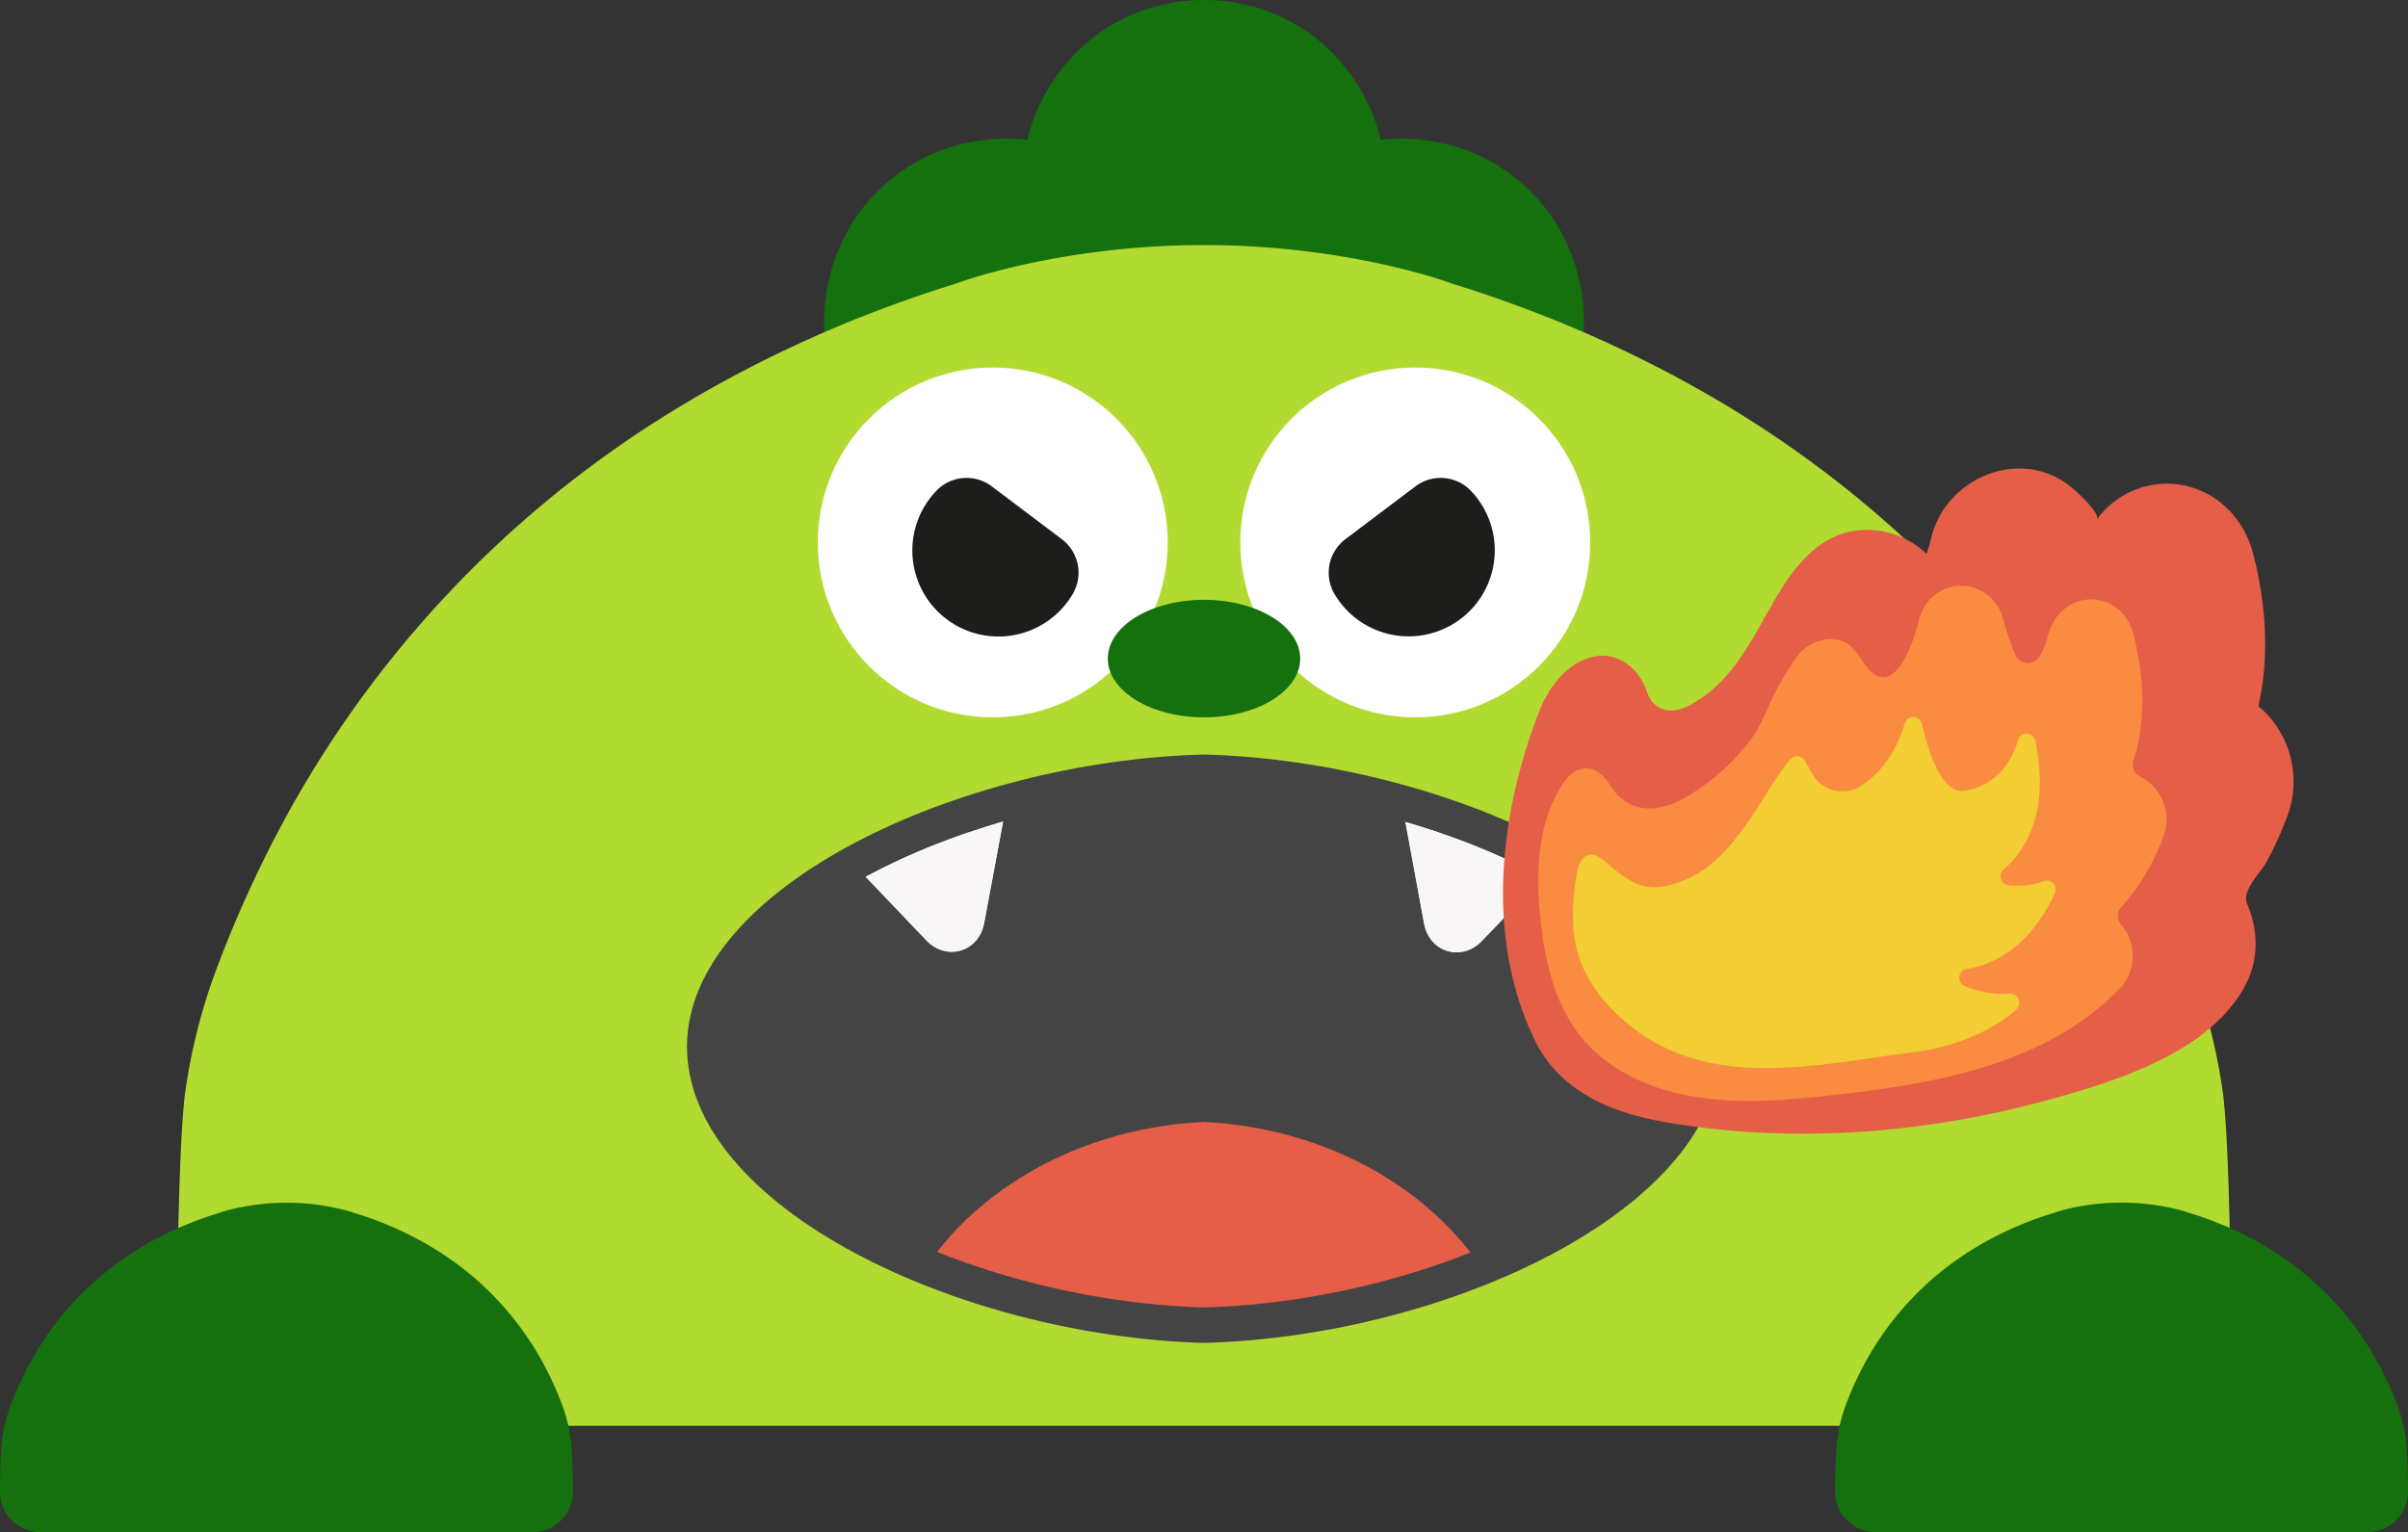 <svg xmlns="http://www.w3.org/2000/svg" xmlns:xlink="http://www.w3.org/1999/xlink" viewBox="0 0 1317.34 838.45"><rect x="0" y="0" width="1317.34" height="838.45" fill="#333333" stroke="none"/><defs><style>.cls-1{fill:none;}.cls-2{fill:#15700e;}.cls-3{fill:#b2db31;}.cls-4{fill:#fff;}.cls-5{fill:#1d1d1b;}.cls-6{fill:#444;}.cls-7{clip-path:url(#clip-path);}.cls-8{fill:#e55e48;}.cls-9{fill:#f8f6f7;}.cls-10{fill:#f98c41;}.cls-11{fill:#f2cd33;}</style><clipPath id="clip-path"><path class="cls-1" d="M658.82,432.28C528.94,435.8,395.31,502,395.24,572.69s133.4,138.9,263.27,142.79C788.39,711.87,922,644,922.1,573.26S788.69,436.08,658.82,432.28Z"/></clipPath></defs><title>monster_fire</title><g id="Layer_2" data-name="Layer 2"><g id="Layer_1-2" data-name="Layer 1"><path class="cls-2" d="M860.39,141.11h0c-16.86-46.3-62-69.58-105-64.58a100.55,100.55,0,0,0-10.77-26.94h0c-38.18-66.12-133.62-66.12-171.8,0h0A100.22,100.22,0,0,0,562,76.53c-43.08-5-88.2,18.28-105,64.58h0C430.83,212.86,492.18,286,567.38,272.72h0c42-7.41,70.74-38.69,79.35-75a103.93,103.93,0,0,0,11.94.7h0a104.06,104.06,0,0,0,11.94-.7c8.61,36.35,37.33,67.63,79.35,75h0C825.15,286,886.5,212.86,860.39,141.11Z"/><path class="cls-3" d="M1215.89,596.79A319.27,319.27,0,0,0,1199.18,531a654.3,654.3,0,0,0-36.94-81.45A595.52,595.52,0,0,0,956.37,229.25C906.92,198,852.07,173,794.27,155.19v0s-14.4-5.54-39.61-10.95a460.3,460.3,0,0,0-192,0c-25.21,5.41-39.61,10.95-39.61,10.95v0C465.27,173,410.42,198,361,229.25A595.52,595.52,0,0,0,155.1,449.51,654.37,654.37,0,0,0,118.15,531a319.24,319.24,0,0,0-16.7,65.83c-3,20.6-4.28,83.21-4.28,104.07v79.33h1123V700.86C1220.17,680,1218.92,617.39,1215.89,596.79Z"/><circle class="cls-4" cx="774.24" cy="296.83" r="95.72"/><circle class="cls-4" cx="543.1" cy="296.83" r="95.72"/><ellipse class="cls-2" cx="658.67" cy="360.39" rx="52.62" ry="32.16"/><path class="cls-2" d="M312.23,787.26a89.71,89.71,0,0,0-4.66-18.37,183,183,0,0,0-10.32-22.73,166.17,166.17,0,0,0-57.45-61.48A189.12,189.12,0,0,0,194.56,664h0A81.2,81.2,0,0,0,183.5,661a128.22,128.22,0,0,0-53.58,0,81.28,81.28,0,0,0-11,3.06h0a189.19,189.19,0,0,0-45.25,20.67,166.17,166.17,0,0,0-57.45,61.48A181.49,181.49,0,0,0,5.86,768.89,88.43,88.43,0,0,0,1.2,787.26C.35,793,0,810.48,0,816.31H0a22.14,22.14,0,0,0,22.14,22.14H291.28a22.14,22.14,0,0,0,22.14-22.14h0C313.42,810.48,313.07,793,312.23,787.26Z"/><path class="cls-2" d="M1316.14,787.26a89.06,89.06,0,0,0-4.66-18.37,181.49,181.49,0,0,0-10.31-22.73,166.28,166.28,0,0,0-57.46-61.48A189.12,189.12,0,0,0,1198.47,664h0a81.2,81.2,0,0,0-11.06-3.06,128.17,128.17,0,0,0-53.57,0,81.2,81.2,0,0,0-11.06,3.06h0a189.12,189.12,0,0,0-45.24,20.67,166.28,166.28,0,0,0-57.46,61.48,181.49,181.49,0,0,0-10.31,22.73,89.06,89.06,0,0,0-4.66,18.37c-.85,5.75-1.2,23.22-1.2,29h0a22.15,22.15,0,0,0,22.14,22.14H1295.2a22.15,22.15,0,0,0,22.14-22.14h0C1317.34,810.48,1317,793,1316.14,787.26Z"/><path class="cls-5" d="M729.87,324.73a47.09,47.09,0,0,0,66.39,15.92,47.06,47.06,0,0,0,8.06-72.42,22.88,22.88,0,0,0-30.08-2L736.1,295A23,23,0,0,0,729.87,324.73Z"/><path class="cls-5" d="M587.05,324.73a48.56,48.56,0,0,1-4.59,6.57,47.1,47.1,0,1,1-69.86-63.07,22.88,22.88,0,0,1,30.08-2L580.82,295A23,23,0,0,1,587.05,324.73Z"/><path class="cls-6" d="M659.39,412.9l-.55,0-.54,0C525,416.5,375.94,485.59,375.84,572.67c-.09,88,148.85,158.2,282.09,162.2h1.12c133.25-3.7,282.35-73.59,282.44-161.59C941.59,486.21,792.63,416.79,659.39,412.9Z"/><g class="cls-7"><path class="cls-8" d="M658.62,613.93c-75.41,3.66-138.87,44.76-164.33,101.55l164.22.18,164.22.18C797.4,659,734,617.75,658.62,613.93Z"/><path class="cls-9" d="M538.41,505.08c-2.95,15.86-20.57,21.1-31.71,9.43L456.78,462.2c-5.26-5.52-3.52-14.89,3.14-16.87l39.94-11.87,39.94-11.87c6.66-2,13.24,4.91,11.85,12.41Z"/><path class="cls-9" d="M779.07,505.34c2.92,15.87,20.53,21.15,31.69,9.5l50-52.2c5.28-5.51,3.56-14.88-3.1-16.87l-39.91-12-39.91-12c-6.66-2-13.26,4.88-11.88,12.38Z"/><path class="cls-9" d="M538.41,505.08c-2.95,15.86-20.57,21.1-31.71,9.43L456.78,462.2c-5.26-5.52-3.52-14.89,3.14-16.87l39.94-11.87,39.94-11.87c6.66-2,13.24,4.91,11.85,12.41Z"/><path class="cls-9" d="M779.07,505.34c2.92,15.87,20.53,21.15,31.69,9.5l50-52.2c5.28-5.51,3.56-14.88-3.1-16.87l-39.91-12-39.91-12c-6.66-2-13.26,4.88-11.88,12.38Z"/></g><path class="cls-8" d="M1245.14,396.94a51.37,51.37,0,0,0-9.65-10.44c5.73-25.27,4.81-53.67-2.82-83.37-6.19-24.12-27-39.88-50.47-38.32a47.24,47.24,0,0,0-35.13,19.57c2.27-3.14-10.06-14.4-12.27-16.38-27.53-24.65-70.54-7.46-78.49,27a68.45,68.45,0,0,1-2.36,8.07,47.36,47.36,0,0,0-35.64-13c-23.34,1.54-37.46,20.85-48.16,39.5-12.27,21.39-22.67,43.67-45.34,56.14-10.82,5.95-20.25,3.52-24.15-7.88-4.28-12.51-16.41-21.77-29.91-18.26s-23.39,16.26-28.32,28.8c-22.15,56.36-30.06,124.32-3,180.44,13.88,28.8,42.51,40.32,72.43,45.42,69.71,11.88,142,6.09,210-12.7,36.8-10.18,86.51-25.75,106.13-61.66,7.6-13.89,7.71-29.85,1.7-44.37l-.36-.87c-3.09-7.21,6.86-16.31,10.4-22.65a178.33,178.33,0,0,0,11.73-25.8A54,54,0,0,0,1245.14,396.94Z"/><path class="cls-10" d="M1183.73,457.18c4.34-11.75-1-26.53-12.7-32a7.34,7.34,0,0,1-3.89-8.95c6.47-20.18,6.52-43.91-.15-69.64-3-11.68-13.19-19.3-24.72-18.54a24.06,24.06,0,0,0-17.87,10.65c-4.56,6.64-4.29,15-9.35,21.39a7.32,7.32,0,0,1-12.44-1.57,142,142,0,0,1-6.74-19.72c-3.14-11.47-13.25-18.95-24.58-18.2-10.41.69-19.06,8.29-21.55,18.92-1.77,7.59-9.12,32.15-20.21,31-11.65-1.26-11.3-21.87-29.28-20.68a23.39,23.39,0,0,0-17.44,9.85,154.31,154.31,0,0,0-12.37,20.67c-4.12,8.2-6.68,16.19-12.18,23.67a120.9,120.9,0,0,1-36.86,32.77c-14.77,8.33-30.87,8.44-40.59-7.18-7.53-12.1-18.47-12.3-26.13-.3-13.16,20.62-14.49,46.31-12.29,70,2.25,24.21,7.27,49.71,23.23,68.9,10.65,12.8,25.48,21.72,41.28,27,27.82,9.25,57.68,8.07,86.45,5.05,58.31-6.12,123.72-15.16,166.49-59.52,9.05-9.38,9.17-24.91.65-34.67a7.31,7.31,0,0,1,0-9.74C1170.12,485.88,1178,472.72,1183.73,457.18Z"/><path class="cls-11" d="M1117.93,482.19c-6.59,2.68-13.67,2.81-19.3,2.21A4.82,4.82,0,0,1,1096,476c22.91-20.27,21.73-50.35,17.39-70.61A4.82,4.82,0,0,0,1104,405c-4,13.84-12.94,24.36-28.24,27.67-12.4,2.68-20-17.73-24.34-36.56a4.83,4.83,0,0,0-9.34-.29c-5.51,18.25-15.13,28.47-23.87,34.2a18.93,18.93,0,0,1-26.83-6.61l-3.9-7a5,5,0,0,0-8.12-.78c-8.69,10.46-15,22.59-22.74,33.68-8.85,12.57-18.9,25.12-33.29,31.5-7.36,3.27-15.46,5.92-23.56,4.13-6-1.31-11-4.86-15.81-8.51-3.44-2.63-9.86-9.81-14.58-8.66-5.4,1.31-6.26,7.8-7.07,12.33a125.46,125.46,0,0,0-1.69,25.61c.76,22.65,13.17,41.16,31,55.45C936.86,597.59,996,582.16,1048,575.6c19.15-2.42,40.47-10.22,55.06-23.18a5,5,0,0,0-3.61-8.65,54.18,54.18,0,0,1-24.63-4.25,4.82,4.82,0,0,1,1-9.22c27.17-4.61,41.52-26.46,48.35-41.65A4.82,4.82,0,0,0,1117.93,482.19Z"/></g></g></svg>